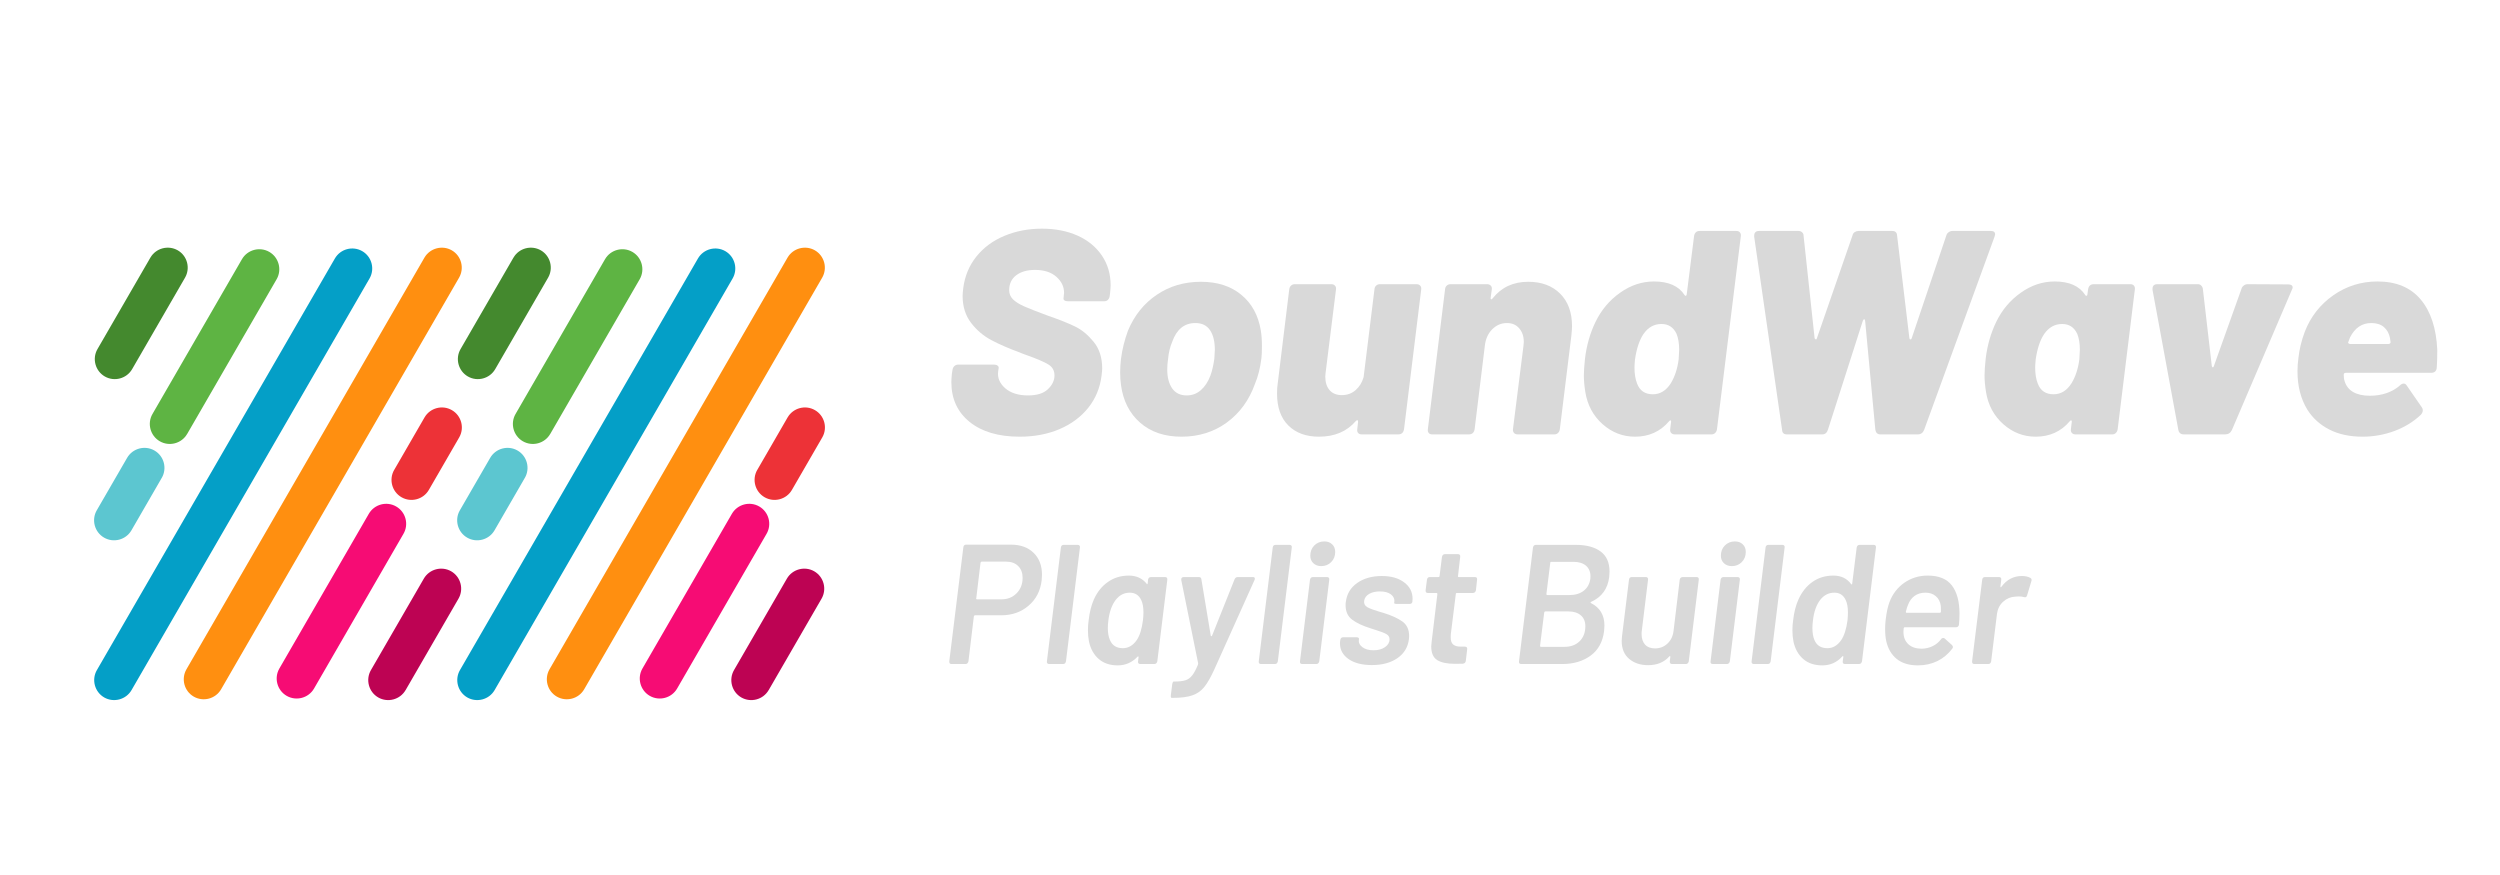 <svg xmlns="http://www.w3.org/2000/svg" xmlns:xlink="http://www.w3.org/1999/xlink" width="500" zoomAndPan="magnify" viewBox="0 0 375 131.25" height="175" preserveAspectRatio="xMidYMid meet" version="1.0"><defs><g/><clipPath id="351a5f2c5e"><path d="M 14.117 37.152 L 56 37.152 L 56 105.012 L 14.117 105.012 Z M 14.117 37.152 " clip-rule="nonzero"/></clipPath><clipPath id="ef4b00a62e"><path d="M 14.117 37.152 L 29 37.152 L 29 57 L 14.117 57 Z M 14.117 37.152 " clip-rule="nonzero"/></clipPath><clipPath id="b6926db4dc"><path d="M 22 37.152 L 42 37.152 L 42 67 L 22 67 Z M 22 37.152 " clip-rule="nonzero"/></clipPath><clipPath id="d52b0e092d"><path d="M 14.117 67 L 25 67 L 25 82 L 14.117 82 Z M 14.117 67 " clip-rule="nonzero"/></clipPath><clipPath id="67b2776c4e"><path d="M 27 37.152 L 70 37.152 L 70 105 L 27 105 Z M 27 37.152 " clip-rule="nonzero"/></clipPath><clipPath id="af548e2ff3"><path d="M 55 85 L 70 85 L 70 105.012 L 55 105.012 Z M 55 85 " clip-rule="nonzero"/></clipPath><clipPath id="b7b6497b3d"><path d="M 68 37.152 L 111 37.152 L 111 105.012 L 68 105.012 Z M 68 37.152 " clip-rule="nonzero"/></clipPath><clipPath id="e8e49240d5"><path d="M 68 37.152 L 83 37.152 L 83 57 L 68 57 Z M 68 37.152 " clip-rule="nonzero"/></clipPath><clipPath id="f08f5c5494"><path d="M 76 37.152 L 97 37.152 L 97 67 L 76 67 Z M 76 37.152 " clip-rule="nonzero"/></clipPath><clipPath id="3d9e243780"><path d="M 82 37.152 L 123.738 37.152 L 123.738 105 L 82 105 Z M 82 37.152 " clip-rule="nonzero"/></clipPath><clipPath id="a3b3859138"><path d="M 109 85 L 123.738 85 L 123.738 105.012 L 109 105.012 Z M 109 85 " clip-rule="nonzero"/></clipPath><clipPath id="9421f9145b"><path d="M 113 61 L 123.738 61 L 123.738 75 L 113 75 Z M 113 61 " clip-rule="nonzero"/></clipPath></defs><g clip-path="url(#351a5f2c5e)"><path fill="#049fc7" d="M 55.434 41.766 L 19.73 103.516 C 18.91 104.938 17.059 105.438 15.629 104.617 C 14.199 103.789 13.703 101.949 14.531 100.516 L 50.234 38.77 C 51.059 37.34 52.902 36.848 54.336 37.672 C 55.766 38.496 56.258 40.336 55.434 41.766 Z M 55.434 41.766 " fill-opacity="1" fill-rule="evenodd"/></g><g clip-path="url(#ef4b00a62e)"><path fill="#44892e" d="M 22.555 38.648 C 23.383 37.219 25.227 36.727 26.66 37.547 C 28.09 38.371 28.582 40.215 27.758 41.645 L 19.82 55.371 C 18.996 56.797 17.145 57.293 15.719 56.469 C 14.289 55.645 13.793 53.801 14.617 52.371 Z M 22.555 38.648 " fill-opacity="1" fill-rule="evenodd"/></g><g clip-path="url(#b6926db4dc)"><path fill="#5eb443" d="M 28.074 65.094 L 41.496 41.883 C 42.32 40.453 41.824 38.609 40.395 37.785 C 38.965 36.961 37.117 37.453 36.293 38.883 L 22.871 62.098 C 22.047 63.523 22.539 65.367 23.969 66.191 C 25.398 67.02 27.246 66.523 28.07 65.094 Z M 28.074 65.094 " fill-opacity="1" fill-rule="evenodd"/></g><g clip-path="url(#d52b0e092d)"><path fill="#5cc6d0" d="M 24.27 71.676 C 25.094 70.246 24.602 68.402 23.168 67.578 C 21.742 66.754 19.891 67.246 19.066 68.68 L 14.512 76.551 C 13.688 77.977 14.18 79.82 15.613 80.645 C 17.043 81.473 18.887 80.977 19.715 79.551 L 24.266 71.676 Z M 24.27 71.676 " fill-opacity="1" fill-rule="evenodd"/></g><g clip-path="url(#67b2776c4e)"><path fill="#ff8f10" d="M 27.965 100.398 L 63.664 38.648 C 64.488 37.227 66.336 36.727 67.766 37.547 C 69.199 38.375 69.691 40.215 68.863 41.648 L 33.164 103.395 C 32.34 104.824 30.492 105.316 29.062 104.492 C 27.633 103.672 27.141 101.828 27.965 100.398 Z M 27.965 100.398 " fill-opacity="1" fill-rule="evenodd"/></g><g clip-path="url(#af548e2ff3)"><path fill="#bd0353" d="M 60.836 103.516 C 60.012 104.945 58.164 105.438 56.734 104.617 C 55.305 103.793 54.812 101.949 55.637 100.52 L 63.574 86.793 C 64.398 85.367 66.246 84.871 67.676 85.695 C 69.105 86.52 69.602 88.363 68.777 89.793 L 60.84 103.516 Z M 60.836 103.516 " fill-opacity="1" fill-rule="evenodd"/></g><path fill="#f60c74" d="M 55.324 77.07 L 41.902 100.281 C 41.078 101.711 41.57 103.555 43.004 104.379 C 44.434 105.203 46.277 104.711 47.105 103.281 L 60.523 80.066 C 61.352 78.641 60.859 76.797 59.426 75.973 C 57.996 75.145 56.152 75.641 55.324 77.07 Z M 55.324 77.07 " fill-opacity="1" fill-rule="evenodd"/><path fill="#ed3237" d="M 59.125 70.488 C 58.301 71.918 58.793 73.762 60.227 74.586 C 61.652 75.41 63.504 74.918 64.328 73.484 L 68.879 65.613 C 69.707 64.188 69.211 62.344 67.781 61.52 C 66.352 60.691 64.504 61.188 63.68 62.613 L 59.129 70.488 Z M 59.125 70.488 " fill-opacity="1" fill-rule="evenodd"/><g clip-path="url(#b7b6497b3d)"><path fill="#049fc7" d="M 109.895 41.766 L 74.191 103.516 C 73.371 104.938 71.523 105.438 70.09 104.617 C 68.66 103.789 68.164 101.949 68.992 100.516 L 104.695 38.77 C 105.52 37.34 107.367 36.848 108.797 37.672 C 110.227 38.496 110.719 40.336 109.895 41.766 Z M 109.895 41.766 " fill-opacity="1" fill-rule="evenodd"/></g><g clip-path="url(#e8e49240d5)"><path fill="#44892e" d="M 77.02 38.648 C 77.844 37.219 79.688 36.727 81.121 37.547 C 82.551 38.371 83.043 40.215 82.219 41.645 L 74.281 55.371 C 73.457 56.797 71.609 57.293 70.18 56.469 C 68.75 55.645 68.254 53.801 69.078 52.371 L 77.016 38.648 Z M 77.02 38.648 " fill-opacity="1" fill-rule="evenodd"/></g><g clip-path="url(#f08f5c5494)"><path fill="#5eb443" d="M 82.535 65.094 L 95.957 41.883 C 96.781 40.453 96.285 38.609 94.855 37.785 C 93.426 36.961 91.578 37.453 90.754 38.883 L 77.332 62.098 C 76.508 63.523 77 65.367 78.43 66.191 C 79.863 67.02 81.707 66.523 82.531 65.094 Z M 82.535 65.094 " fill-opacity="1" fill-rule="evenodd"/></g><path fill="#5cc6d0" d="M 78.73 71.676 C 79.555 70.246 79.062 68.402 77.629 67.578 C 76.203 66.754 74.352 67.246 73.527 68.68 L 68.977 76.551 C 68.148 77.977 68.645 79.82 70.074 80.645 C 71.504 81.473 73.352 80.977 74.176 79.551 L 78.727 71.676 Z M 78.73 71.676 " fill-opacity="1" fill-rule="evenodd"/><g clip-path="url(#3d9e243780)"><path fill="#ff8f10" d="M 82.426 100.398 L 118.129 38.648 C 118.949 37.227 120.797 36.727 122.23 37.547 C 123.66 38.375 124.156 40.215 123.328 41.648 L 87.625 103.395 C 86.801 104.824 84.953 105.316 83.523 104.492 C 82.094 103.672 81.602 101.828 82.426 100.398 Z M 82.426 100.398 " fill-opacity="1" fill-rule="evenodd"/></g><g clip-path="url(#a3b3859138)"><path fill="#bd0353" d="M 115.297 103.516 C 114.473 104.945 112.629 105.438 111.195 104.617 C 109.766 103.793 109.273 101.949 110.098 100.52 L 118.035 86.793 C 118.859 85.367 120.711 84.871 122.137 85.695 C 123.566 86.52 124.062 88.363 123.238 89.793 L 115.301 103.516 Z M 115.297 103.516 " fill-opacity="1" fill-rule="evenodd"/></g><path fill="#f60c74" d="M 109.785 77.07 L 96.363 100.281 C 95.539 101.711 96.035 103.555 97.465 104.379 C 98.895 105.203 100.742 104.711 101.566 103.281 L 114.988 80.066 C 115.812 78.641 115.32 76.797 113.891 75.973 C 112.457 75.145 110.613 75.641 109.785 77.07 Z M 109.785 77.07 " fill-opacity="1" fill-rule="evenodd"/><g clip-path="url(#9421f9145b)"><path fill="#ed3237" d="M 113.586 70.488 C 112.762 71.918 113.254 73.762 114.688 74.586 C 116.113 75.41 117.965 74.918 118.789 73.484 L 123.34 65.613 C 124.168 64.188 123.676 62.344 122.242 61.52 C 120.812 60.691 118.969 61.188 118.141 62.613 L 113.59 70.488 Z M 113.586 70.488 " fill-opacity="1" fill-rule="evenodd"/></g><g fill="#d9d9d9" fill-opacity="1"><g transform="translate(141.173, 65.159)"><g><path d="M 11.766 0.344 C 8.598 0.344 6.098 -0.395 4.266 -1.875 C 2.441 -3.352 1.531 -5.344 1.531 -7.844 C 1.531 -8.102 1.555 -8.523 1.609 -9.109 L 1.703 -9.672 C 1.734 -9.91 1.828 -10.102 1.984 -10.25 C 2.141 -10.395 2.336 -10.469 2.578 -10.469 L 7.938 -10.469 C 8.164 -10.469 8.344 -10.414 8.469 -10.312 C 8.602 -10.207 8.656 -10.082 8.625 -9.938 L 8.547 -9.422 C 8.43 -8.484 8.785 -7.648 9.609 -6.922 C 10.441 -6.203 11.582 -5.844 13.031 -5.844 C 14.375 -5.844 15.367 -6.156 16.016 -6.781 C 16.672 -7.406 17 -8.094 17 -8.844 C 17 -9.57 16.688 -10.125 16.062 -10.5 C 15.438 -10.883 14.312 -11.363 12.688 -11.938 C 12.539 -12 12.383 -12.055 12.219 -12.109 C 12.062 -12.172 11.91 -12.234 11.766 -12.297 C 10.172 -12.879 8.77 -13.488 7.562 -14.125 C 6.352 -14.758 5.328 -15.629 4.484 -16.734 C 3.641 -17.836 3.219 -19.191 3.219 -20.797 C 3.219 -21.023 3.25 -21.398 3.312 -21.922 C 3.539 -23.723 4.191 -25.301 5.266 -26.656 C 6.348 -28.008 7.742 -29.047 9.453 -29.766 C 11.172 -30.492 13.062 -30.859 15.125 -30.859 C 17.133 -30.859 18.914 -30.508 20.469 -29.812 C 22.02 -29.113 23.234 -28.117 24.109 -26.828 C 24.984 -25.535 25.422 -24.047 25.422 -22.359 C 25.422 -22.098 25.391 -21.676 25.328 -21.094 L 25.281 -20.75 C 25.25 -20.52 25.16 -20.332 25.016 -20.188 C 24.879 -20.039 24.691 -19.969 24.453 -19.969 L 19.047 -19.969 C 18.816 -19.969 18.633 -20.008 18.5 -20.094 C 18.375 -20.188 18.328 -20.289 18.359 -20.406 L 18.391 -20.797 L 18.438 -21.234 C 18.438 -22.16 18.051 -22.961 17.281 -23.641 C 16.508 -24.328 15.441 -24.672 14.078 -24.672 C 12.891 -24.672 11.945 -24.398 11.25 -23.859 C 10.551 -23.328 10.203 -22.582 10.203 -21.625 C 10.203 -21.102 10.391 -20.648 10.766 -20.266 C 11.141 -19.891 11.703 -19.535 12.453 -19.203 C 13.211 -18.867 14.379 -18.41 15.953 -17.828 C 17.703 -17.223 19.078 -16.676 20.078 -16.188 C 21.078 -15.707 22.004 -14.945 22.859 -13.906 C 23.723 -12.863 24.156 -11.523 24.156 -9.891 C 24.156 -9.691 24.125 -9.332 24.062 -8.812 C 23.832 -6.977 23.164 -5.367 22.062 -3.984 C 20.957 -2.609 19.516 -1.539 17.734 -0.781 C 15.961 -0.031 13.973 0.344 11.766 0.344 Z M 11.766 0.344 "/></g></g></g><g fill="#d9d9d9" fill-opacity="1"><g transform="translate(166.321, 65.159)"><g><path d="M 10.891 0.344 C 8.367 0.344 6.305 -0.352 4.703 -1.75 C 3.109 -3.145 2.148 -5.031 1.828 -7.406 C 1.742 -8.02 1.703 -8.645 1.703 -9.281 C 1.703 -9.945 1.742 -10.629 1.828 -11.328 C 2.004 -12.723 2.352 -14.133 2.875 -15.562 C 3.832 -17.852 5.27 -19.645 7.188 -20.938 C 9.102 -22.238 11.312 -22.891 13.812 -22.891 C 16.289 -22.891 18.312 -22.238 19.875 -20.938 C 21.445 -19.645 22.422 -17.867 22.797 -15.609 C 22.91 -14.941 22.969 -14.156 22.969 -13.25 C 22.969 -12.438 22.941 -11.828 22.891 -11.422 C 22.711 -9.961 22.391 -8.68 21.922 -7.578 C 21.055 -5.141 19.648 -3.207 17.703 -1.781 C 15.754 -0.363 13.484 0.344 10.891 0.344 Z M 11.688 -5.844 C 12.5 -5.844 13.207 -6.109 13.812 -6.641 C 14.426 -7.18 14.906 -7.914 15.25 -8.844 C 15.488 -9.488 15.68 -10.316 15.828 -11.328 C 15.879 -11.973 15.906 -12.426 15.906 -12.688 C 15.906 -13.938 15.664 -14.914 15.188 -15.625 C 14.707 -16.344 13.973 -16.703 12.984 -16.703 C 11.328 -16.703 10.164 -15.754 9.5 -13.859 C 9.188 -13.129 8.984 -12.285 8.891 -11.328 C 8.805 -10.773 8.766 -10.238 8.766 -9.719 C 8.766 -8.562 9.008 -7.625 9.5 -6.906 C 10 -6.195 10.727 -5.844 11.688 -5.844 Z M 11.688 -5.844 "/></g></g></g><g fill="#d9d9d9" fill-opacity="1"><g transform="translate(189.901, 65.159)"><g><path d="M 16.266 -21.75 C 16.285 -21.988 16.367 -22.176 16.516 -22.312 C 16.66 -22.457 16.852 -22.531 17.094 -22.531 L 22.578 -22.531 C 22.816 -22.531 23 -22.457 23.125 -22.312 C 23.258 -22.176 23.312 -21.988 23.281 -21.75 L 20.703 -0.781 C 20.617 -0.258 20.328 0 19.828 0 L 14.344 0 C 14.113 0 13.938 -0.07 13.812 -0.219 C 13.695 -0.363 13.656 -0.551 13.688 -0.781 L 13.812 -1.875 C 13.812 -2.02 13.781 -2.102 13.719 -2.125 C 13.664 -2.156 13.582 -2.113 13.469 -2 C 12.133 -0.438 10.289 0.344 7.938 0.344 C 6.02 0.344 4.492 -0.211 3.359 -1.328 C 2.223 -2.453 1.656 -4.047 1.656 -6.109 C 1.656 -6.742 1.688 -7.234 1.75 -7.578 L 3.484 -21.75 C 3.516 -21.988 3.602 -22.176 3.75 -22.312 C 3.895 -22.457 4.082 -22.531 4.312 -22.531 L 9.812 -22.531 C 10.039 -22.531 10.219 -22.457 10.344 -22.312 C 10.477 -22.176 10.531 -21.988 10.5 -21.75 L 8.938 -9.234 L 8.891 -8.672 C 8.891 -7.805 9.109 -7.125 9.547 -6.625 C 9.984 -6.133 10.594 -5.891 11.375 -5.891 C 12.164 -5.891 12.848 -6.133 13.422 -6.625 C 14.004 -7.125 14.41 -7.781 14.641 -8.594 Z M 16.266 -21.75 "/></g></g></g><g fill="#d9d9d9" fill-opacity="1"><g transform="translate(213.132, 65.159)"><g><path d="M 16.094 -22.891 C 18.094 -22.891 19.688 -22.301 20.875 -21.125 C 22.07 -19.945 22.672 -18.312 22.672 -16.219 C 22.672 -15.957 22.641 -15.504 22.578 -14.859 L 20.844 -0.781 C 20.812 -0.551 20.723 -0.363 20.578 -0.219 C 20.43 -0.07 20.242 0 20.016 0 L 14.516 0 C 14.285 0 14.102 -0.07 13.969 -0.219 C 13.844 -0.363 13.789 -0.551 13.812 -0.781 L 15.391 -13.297 L 15.438 -13.859 C 15.438 -14.703 15.207 -15.383 14.75 -15.906 C 14.301 -16.438 13.688 -16.703 12.906 -16.703 C 12.062 -16.703 11.328 -16.391 10.703 -15.766 C 10.078 -15.141 9.707 -14.316 9.594 -13.297 L 8.062 -0.781 C 7.977 -0.258 7.688 0 7.188 0 L 1.703 0 C 1.461 0 1.285 -0.07 1.172 -0.219 C 1.055 -0.363 1.016 -0.551 1.047 -0.781 L 3.625 -21.75 C 3.645 -21.988 3.727 -22.176 3.875 -22.312 C 4.02 -22.457 4.211 -22.531 4.453 -22.531 L 9.938 -22.531 C 10.164 -22.531 10.348 -22.457 10.484 -22.312 C 10.617 -22.176 10.672 -21.988 10.641 -21.75 L 10.469 -20.531 C 10.438 -20.383 10.457 -20.297 10.531 -20.266 C 10.602 -20.242 10.68 -20.289 10.766 -20.406 C 12.078 -22.062 13.852 -22.891 16.094 -22.891 Z M 16.094 -22.891 "/></g></g></g><g fill="#d9d9d9" fill-opacity="1"><g transform="translate(236.406, 65.159)"><g><path d="M 17.703 -29.734 C 17.734 -29.961 17.816 -30.148 17.953 -30.297 C 18.098 -30.441 18.289 -30.516 18.531 -30.516 L 24.062 -30.516 C 24.289 -30.516 24.461 -30.441 24.578 -30.297 C 24.703 -30.148 24.75 -29.961 24.719 -29.734 L 21.141 -0.781 C 21.109 -0.551 21.02 -0.363 20.875 -0.219 C 20.727 -0.07 20.539 0 20.312 0 L 14.828 0 C 14.586 0 14.398 -0.07 14.266 -0.219 C 14.141 -0.363 14.094 -0.551 14.125 -0.781 L 14.25 -1.828 C 14.281 -1.973 14.258 -2.062 14.188 -2.094 C 14.113 -2.125 14.035 -2.082 13.953 -1.969 C 12.641 -0.426 10.938 0.344 8.844 0.344 C 7.02 0.344 5.398 -0.281 3.984 -1.531 C 2.578 -2.781 1.711 -4.391 1.391 -6.359 C 1.242 -7.297 1.172 -8.125 1.172 -8.844 C 1.172 -9.426 1.227 -10.27 1.344 -11.375 C 1.582 -13.352 2.109 -15.188 2.922 -16.875 C 3.797 -18.676 5.023 -20.133 6.609 -21.25 C 8.191 -22.375 9.883 -22.938 11.688 -22.938 C 13.863 -22.938 15.391 -22.266 16.266 -20.922 C 16.316 -20.805 16.383 -20.766 16.469 -20.797 C 16.562 -20.828 16.609 -20.914 16.609 -21.062 Z M 14.219 -7.672 C 14.82 -8.66 15.211 -9.852 15.391 -11.25 C 15.441 -11.945 15.469 -12.426 15.469 -12.688 C 15.469 -13.645 15.336 -14.441 15.078 -15.078 C 14.617 -16.066 13.863 -16.562 12.812 -16.562 C 11.707 -16.562 10.805 -16.055 10.109 -15.047 C 9.504 -14.141 9.082 -12.875 8.844 -11.25 C 8.789 -10.664 8.766 -10.258 8.766 -10.031 C 8.766 -9.094 8.895 -8.289 9.156 -7.625 C 9.562 -6.551 10.348 -6.016 11.516 -6.016 C 12.617 -6.016 13.52 -6.566 14.219 -7.672 Z M 14.219 -7.672 "/></g></g></g><g fill="#d9d9d9" fill-opacity="1"><g transform="translate(260.16, 65.159)"><g><path d="M 7.891 0 C 7.422 0 7.176 -0.219 7.156 -0.656 L 2.969 -29.641 L 2.969 -29.781 C 2.969 -30.27 3.211 -30.516 3.703 -30.516 L 9.641 -30.516 C 9.836 -30.516 10.008 -30.445 10.156 -30.312 C 10.301 -30.188 10.375 -30.02 10.375 -29.812 L 12.031 -14.422 C 12.094 -14.305 12.16 -14.25 12.234 -14.25 C 12.305 -14.25 12.352 -14.305 12.375 -14.422 L 17.703 -29.812 C 17.754 -30.051 17.867 -30.227 18.047 -30.344 C 18.223 -30.457 18.41 -30.516 18.609 -30.516 L 23.672 -30.516 C 24.141 -30.516 24.383 -30.281 24.406 -29.812 L 26.25 -14.422 C 26.27 -14.305 26.32 -14.25 26.406 -14.25 C 26.5 -14.25 26.562 -14.305 26.594 -14.422 L 31.781 -29.812 C 31.832 -30.02 31.945 -30.188 32.125 -30.312 C 32.301 -30.445 32.488 -30.516 32.688 -30.516 L 38.453 -30.516 C 38.891 -30.516 39.109 -30.344 39.109 -30 L 39.016 -29.641 L 28.469 -0.703 C 28.289 -0.234 27.969 0 27.5 0 L 21.891 0 C 21.68 0 21.508 -0.062 21.375 -0.188 C 21.25 -0.32 21.172 -0.492 21.141 -0.703 L 19.609 -17.047 C 19.586 -17.191 19.539 -17.266 19.469 -17.266 C 19.395 -17.266 19.328 -17.191 19.266 -17.047 L 14.031 -0.703 C 13.883 -0.234 13.598 0 13.172 0 Z M 7.891 0 "/></g></g></g><g fill="#d9d9d9" fill-opacity="1"><g transform="translate(296.51, 65.159)"><g><path d="M 16.703 -21.75 C 16.785 -22.27 17.07 -22.531 17.562 -22.531 L 23.062 -22.531 C 23.289 -22.531 23.461 -22.457 23.578 -22.312 C 23.703 -22.176 23.75 -21.988 23.719 -21.75 L 21.141 -0.781 C 21.109 -0.551 21.02 -0.363 20.875 -0.219 C 20.727 -0.07 20.539 0 20.312 0 L 14.828 0 C 14.586 0 14.398 -0.07 14.266 -0.219 C 14.141 -0.363 14.094 -0.551 14.125 -0.781 L 14.25 -1.828 C 14.281 -1.973 14.258 -2.062 14.188 -2.094 C 14.113 -2.125 14.035 -2.082 13.953 -1.969 C 12.641 -0.426 10.938 0.344 8.844 0.344 C 7.02 0.344 5.398 -0.281 3.984 -1.531 C 2.578 -2.781 1.711 -4.391 1.391 -6.359 C 1.242 -7.297 1.172 -8.125 1.172 -8.844 C 1.172 -9.426 1.227 -10.27 1.344 -11.375 C 1.582 -13.352 2.109 -15.188 2.922 -16.875 C 3.797 -18.676 5.023 -20.133 6.609 -21.25 C 8.191 -22.375 9.883 -22.938 11.688 -22.938 C 13.863 -22.938 15.391 -22.266 16.266 -20.922 C 16.316 -20.805 16.383 -20.766 16.469 -20.797 C 16.562 -20.828 16.609 -20.914 16.609 -21.062 Z M 14.219 -7.672 C 14.82 -8.66 15.211 -9.852 15.391 -11.25 C 15.441 -11.945 15.469 -12.426 15.469 -12.688 C 15.469 -13.645 15.336 -14.441 15.078 -15.078 C 14.617 -16.066 13.863 -16.562 12.812 -16.562 C 11.707 -16.562 10.805 -16.055 10.109 -15.047 C 9.504 -14.141 9.082 -12.875 8.844 -11.25 C 8.789 -10.664 8.766 -10.258 8.766 -10.031 C 8.766 -9.094 8.895 -8.289 9.156 -7.625 C 9.562 -6.551 10.348 -6.016 11.516 -6.016 C 12.617 -6.016 13.52 -6.566 14.219 -7.672 Z M 14.219 -7.672 "/></g></g></g><g fill="#d9d9d9" fill-opacity="1"><g transform="translate(320.177, 65.159)"><g><path d="M 7.406 0 C 6.945 0 6.672 -0.219 6.578 -0.656 L 2.703 -21.672 L 2.703 -21.844 C 2.703 -22.301 2.945 -22.531 3.438 -22.531 L 9.5 -22.531 C 9.707 -22.531 9.875 -22.461 10 -22.328 C 10.133 -22.203 10.219 -22.039 10.25 -21.844 L 11.594 -10.25 C 11.625 -10.125 11.676 -10.062 11.75 -10.062 C 11.82 -10.062 11.875 -10.125 11.906 -10.25 L 16.047 -21.844 C 16.098 -22.039 16.211 -22.203 16.391 -22.328 C 16.566 -22.461 16.754 -22.531 16.953 -22.531 L 23.062 -22.5 C 23.258 -22.5 23.414 -22.461 23.531 -22.391 C 23.656 -22.316 23.719 -22.207 23.719 -22.062 C 23.719 -21.945 23.672 -21.801 23.578 -21.625 L 14.609 -0.656 C 14.398 -0.219 14.062 0 13.594 0 Z M 7.406 0 "/></g></g></g><g fill="#d9d9d9" fill-opacity="1"><g transform="translate(342.841, 65.159)"><g><path d="M 12.641 -5.797 C 13.547 -5.797 14.391 -5.93 15.172 -6.203 C 15.953 -6.484 16.602 -6.859 17.125 -7.328 C 17.332 -7.523 17.523 -7.625 17.703 -7.625 C 17.898 -7.625 18.055 -7.523 18.172 -7.328 L 20.406 -4.094 C 20.52 -3.945 20.578 -3.773 20.578 -3.578 C 20.578 -3.398 20.488 -3.195 20.312 -2.969 C 19.207 -1.914 17.883 -1.098 16.344 -0.516 C 14.801 0.055 13.203 0.344 11.547 0.344 C 9.629 0.344 7.973 -0.008 6.578 -0.719 C 5.18 -1.426 4.078 -2.422 3.266 -3.703 C 2.273 -5.328 1.781 -7.242 1.781 -9.453 C 1.781 -10.098 1.828 -10.77 1.922 -11.469 C 2.066 -12.77 2.383 -14.078 2.875 -15.391 C 3.75 -17.648 5.172 -19.473 7.141 -20.859 C 9.117 -22.242 11.332 -22.938 13.781 -22.938 C 16.594 -22.938 18.754 -22.035 20.266 -20.234 C 21.773 -18.43 22.602 -15.914 22.75 -12.688 C 22.75 -11.52 22.723 -10.633 22.672 -10.031 C 22.641 -9.5 22.348 -9.234 21.797 -9.234 L 9.031 -9.234 C 8.82 -9.234 8.719 -9.133 8.719 -8.938 C 8.719 -8.562 8.758 -8.254 8.844 -8.016 C 9.051 -7.297 9.477 -6.742 10.125 -6.359 C 10.781 -5.984 11.617 -5.797 12.641 -5.797 Z M 12.859 -16.703 C 11.461 -16.703 10.398 -15.988 9.672 -14.562 L 9.422 -13.906 L 9.375 -13.781 C 9.375 -13.719 9.41 -13.664 9.484 -13.625 C 9.555 -13.582 9.617 -13.562 9.672 -13.562 L 15.438 -13.562 C 15.551 -13.562 15.633 -13.598 15.688 -13.672 C 15.75 -13.742 15.766 -13.82 15.734 -13.906 L 15.656 -14.469 C 15.508 -15.164 15.203 -15.711 14.734 -16.109 C 14.266 -16.504 13.641 -16.703 12.859 -16.703 Z M 12.859 -16.703 "/></g></g></g><g fill="#d9d9d9" fill-opacity="1"><g transform="translate(141.173, 99.604)"><g><path d="M 10.469 -17.906 C 11.906 -17.906 13.039 -17.492 13.875 -16.672 C 14.707 -15.859 15.125 -14.766 15.125 -13.391 C 15.125 -13.211 15.109 -12.938 15.078 -12.562 C 14.891 -10.977 14.234 -9.707 13.109 -8.75 C 11.992 -7.789 10.629 -7.312 9.016 -7.312 L 5.078 -7.312 C 4.992 -7.312 4.938 -7.258 4.906 -7.156 L 4.094 -0.406 C 4.07 -0.289 4.02 -0.191 3.938 -0.109 C 3.863 -0.035 3.77 0 3.656 0 L 1.562 0 C 1.426 0 1.332 -0.035 1.281 -0.109 C 1.227 -0.191 1.207 -0.289 1.219 -0.406 L 3.328 -17.5 C 3.359 -17.77 3.5 -17.906 3.75 -17.906 Z M 9.047 -9.703 C 9.961 -9.703 10.719 -10.004 11.312 -10.609 C 11.914 -11.211 12.219 -11.984 12.219 -12.922 C 12.219 -13.672 11.992 -14.266 11.547 -14.703 C 11.109 -15.141 10.504 -15.359 9.734 -15.359 L 6.078 -15.359 C 5.992 -15.359 5.938 -15.305 5.906 -15.203 L 5.266 -9.859 C 5.242 -9.828 5.242 -9.789 5.266 -9.75 C 5.297 -9.719 5.336 -9.703 5.391 -9.703 Z M 9.047 -9.703 "/></g></g></g><g fill="#d9d9d9" fill-opacity="1"><g transform="translate(155.912, 99.604)"><g><path d="M 1.453 0 C 1.336 0 1.25 -0.035 1.188 -0.109 C 1.125 -0.191 1.102 -0.289 1.125 -0.406 L 3.219 -17.469 C 3.25 -17.738 3.395 -17.875 3.656 -17.875 L 5.75 -17.875 C 5.863 -17.875 5.953 -17.836 6.016 -17.766 C 6.078 -17.691 6.098 -17.594 6.078 -17.469 L 3.984 -0.406 C 3.961 -0.289 3.914 -0.191 3.844 -0.109 C 3.77 -0.035 3.672 0 3.547 0 Z M 1.453 0 "/></g></g></g><g fill="#d9d9d9" fill-opacity="1"><g transform="translate(161.94, 99.604)"><g><path d="M 10.266 -12.641 C 10.285 -12.766 10.332 -12.863 10.406 -12.938 C 10.488 -13.008 10.598 -13.047 10.734 -13.047 L 12.797 -13.047 C 13.066 -13.047 13.188 -12.91 13.156 -12.641 L 11.656 -0.406 C 11.633 -0.289 11.582 -0.191 11.5 -0.109 C 11.426 -0.035 11.32 0 11.188 0 L 9.125 0 C 8.852 0 8.734 -0.133 8.766 -0.406 L 8.844 -1.016 C 8.852 -1.086 8.836 -1.129 8.797 -1.141 C 8.754 -1.16 8.719 -1.145 8.688 -1.094 C 7.863 -0.227 6.875 0.203 5.719 0.203 C 4.562 0.203 3.613 -0.113 2.875 -0.75 C 2.133 -1.395 1.645 -2.27 1.406 -3.375 C 1.301 -3.914 1.25 -4.477 1.25 -5.062 C 1.25 -5.602 1.285 -6.102 1.359 -6.562 C 1.492 -7.758 1.754 -8.801 2.141 -9.688 C 2.648 -10.812 3.352 -11.688 4.25 -12.312 C 5.145 -12.945 6.191 -13.266 7.391 -13.266 C 8.504 -13.266 9.391 -12.863 10.047 -12.062 C 10.078 -11.988 10.109 -11.957 10.141 -11.969 C 10.172 -11.988 10.195 -12.035 10.219 -12.109 Z M 8.562 -3.578 C 9.02 -4.242 9.332 -5.234 9.5 -6.547 C 9.551 -6.984 9.578 -7.379 9.578 -7.734 C 9.578 -8.504 9.469 -9.117 9.25 -9.578 C 8.906 -10.328 8.332 -10.703 7.531 -10.703 C 6.688 -10.703 5.984 -10.344 5.422 -9.625 C 4.836 -8.863 4.469 -7.828 4.312 -6.516 C 4.258 -6.109 4.234 -5.734 4.234 -5.391 C 4.234 -4.691 4.336 -4.098 4.547 -3.609 C 4.891 -2.785 5.535 -2.375 6.484 -2.375 C 7.305 -2.375 8 -2.773 8.562 -3.578 Z M 8.562 -3.578 "/></g></g></g><g fill="#d9d9d9" fill-opacity="1"><g transform="translate(175.581, 99.604)"><g><path d="M 0.172 5.078 C 0.055 5.078 0.016 4.941 0.047 4.672 L 0.25 3.047 C 0.27 2.922 0.301 2.816 0.344 2.734 C 0.383 2.66 0.422 2.625 0.453 2.625 L 0.609 2.625 C 1.297 2.625 1.836 2.562 2.234 2.438 C 2.629 2.312 2.969 2.066 3.25 1.703 C 3.531 1.348 3.816 0.816 4.109 0.109 C 4.129 0.055 4.141 -0.016 4.141 -0.109 L 1.609 -12.594 L 1.609 -12.703 C 1.609 -12.93 1.738 -13.047 2 -13.047 L 4.234 -13.047 C 4.473 -13.047 4.602 -12.938 4.625 -12.719 L 6.031 -4.266 C 6.039 -4.203 6.066 -4.172 6.109 -4.172 C 6.16 -4.172 6.203 -4.203 6.234 -4.266 L 9.609 -12.719 C 9.711 -12.938 9.875 -13.047 10.094 -13.047 L 12.344 -13.047 C 12.539 -13.047 12.641 -12.973 12.641 -12.828 C 12.641 -12.723 12.625 -12.645 12.594 -12.594 L 6.609 0.719 C 6.066 1.926 5.555 2.828 5.078 3.422 C 4.609 4.016 4.016 4.438 3.297 4.688 C 2.578 4.945 1.586 5.078 0.328 5.078 Z M 0.172 5.078 "/></g></g></g><g fill="#d9d9d9" fill-opacity="1"><g transform="translate(187.689, 99.604)"><g><path d="M 1.453 0 C 1.336 0 1.25 -0.035 1.188 -0.109 C 1.125 -0.191 1.102 -0.289 1.125 -0.406 L 3.219 -17.469 C 3.25 -17.738 3.395 -17.875 3.656 -17.875 L 5.75 -17.875 C 5.863 -17.875 5.953 -17.836 6.016 -17.766 C 6.078 -17.691 6.098 -17.594 6.078 -17.469 L 3.984 -0.406 C 3.961 -0.289 3.914 -0.191 3.844 -0.109 C 3.77 -0.035 3.672 0 3.547 0 Z M 1.453 0 "/></g></g></g><g fill="#d9d9d9" fill-opacity="1"><g transform="translate(193.717, 99.604)"><g><path d="M 4.469 -14.688 C 3.988 -14.688 3.594 -14.832 3.281 -15.125 C 2.977 -15.414 2.828 -15.789 2.828 -16.25 C 2.828 -16.863 3.023 -17.375 3.422 -17.781 C 3.828 -18.188 4.332 -18.391 4.938 -18.391 C 5.426 -18.391 5.816 -18.242 6.109 -17.953 C 6.41 -17.672 6.562 -17.289 6.562 -16.812 C 6.562 -16.195 6.359 -15.688 5.953 -15.281 C 5.555 -14.883 5.062 -14.688 4.469 -14.688 Z M 1.641 0 C 1.359 0 1.238 -0.133 1.281 -0.406 L 2.781 -12.641 C 2.832 -12.91 2.988 -13.047 3.25 -13.047 L 5.312 -13.047 C 5.582 -13.047 5.703 -12.91 5.672 -12.641 L 4.172 -0.406 C 4.148 -0.289 4.098 -0.191 4.016 -0.109 C 3.941 -0.035 3.848 0 3.734 0 Z M 1.641 0 "/></g></g></g><g fill="#d9d9d9" fill-opacity="1"><g transform="translate(200.027, 99.604)"><g><path d="M 5.75 0.156 C 4.281 0.156 3.113 -0.145 2.25 -0.75 C 1.395 -1.352 0.969 -2.133 0.969 -3.094 C 0.969 -3.258 0.977 -3.383 1 -3.469 L 1.016 -3.609 C 1.055 -3.879 1.203 -4.016 1.453 -4.016 L 3.453 -4.016 C 3.566 -4.016 3.656 -3.992 3.719 -3.953 C 3.789 -3.922 3.82 -3.879 3.812 -3.828 L 3.812 -3.656 C 3.738 -3.227 3.91 -2.852 4.328 -2.531 C 4.742 -2.219 5.301 -2.062 6 -2.062 C 6.695 -2.062 7.27 -2.219 7.719 -2.531 C 8.176 -2.852 8.406 -3.242 8.406 -3.703 C 8.406 -4.047 8.25 -4.305 7.938 -4.484 C 7.633 -4.66 7.145 -4.852 6.469 -5.062 L 5.547 -5.359 C 4.391 -5.723 3.477 -6.148 2.812 -6.641 C 2.145 -7.141 1.812 -7.863 1.812 -8.812 C 1.812 -9.031 1.82 -9.191 1.844 -9.297 C 1.988 -10.504 2.555 -11.457 3.547 -12.156 C 4.535 -12.852 5.77 -13.203 7.25 -13.203 C 8.645 -13.203 9.758 -12.883 10.594 -12.25 C 11.438 -11.625 11.859 -10.801 11.859 -9.781 C 11.859 -9.582 11.848 -9.43 11.828 -9.328 C 11.797 -9.117 11.648 -9.016 11.391 -9.016 L 9.484 -9.016 C 9.223 -9.016 9.094 -9.066 9.094 -9.172 L 9.125 -9.328 C 9.176 -9.766 9.008 -10.133 8.625 -10.438 C 8.238 -10.738 7.68 -10.891 6.953 -10.891 C 6.305 -10.891 5.77 -10.766 5.344 -10.516 C 4.914 -10.266 4.664 -9.922 4.594 -9.484 C 4.539 -9.066 4.695 -8.75 5.062 -8.531 C 5.438 -8.32 6.047 -8.094 6.891 -7.844 L 7.438 -7.688 C 8.664 -7.312 9.625 -6.879 10.312 -6.391 C 11 -5.91 11.344 -5.176 11.344 -4.188 C 11.344 -3.988 11.332 -3.836 11.312 -3.734 C 11.164 -2.523 10.586 -1.57 9.578 -0.875 C 8.578 -0.188 7.301 0.156 5.75 0.156 Z M 5.75 0.156 "/></g></g></g><g fill="#d9d9d9" fill-opacity="1"><g transform="translate(212.263, 99.604)"><g><path d="M 9.125 -11.062 C 9.102 -10.945 9.051 -10.848 8.969 -10.766 C 8.895 -10.691 8.789 -10.656 8.656 -10.656 L 6.266 -10.656 C 6.16 -10.656 6.109 -10.602 6.109 -10.5 L 5.359 -4.469 C 5.348 -4.352 5.344 -4.191 5.344 -3.984 C 5.344 -3.504 5.461 -3.156 5.703 -2.938 C 5.953 -2.719 6.332 -2.609 6.844 -2.609 L 7.484 -2.609 C 7.617 -2.609 7.711 -2.566 7.766 -2.484 C 7.816 -2.41 7.832 -2.316 7.812 -2.203 L 7.609 -0.484 C 7.578 -0.234 7.43 -0.086 7.172 -0.047 L 5.984 -0.031 C 4.805 -0.031 3.914 -0.219 3.312 -0.594 C 2.719 -0.969 2.422 -1.656 2.422 -2.656 C 2.422 -2.77 2.441 -3 2.484 -3.344 L 3.344 -10.5 C 3.344 -10.602 3.301 -10.656 3.219 -10.656 L 1.922 -10.656 C 1.797 -10.656 1.703 -10.691 1.641 -10.766 C 1.586 -10.848 1.566 -10.945 1.578 -11.062 L 1.781 -12.641 C 1.82 -12.91 1.969 -13.047 2.219 -13.047 L 3.5 -13.047 C 3.602 -13.047 3.66 -13.098 3.672 -13.203 L 4.031 -16.062 C 4.051 -16.188 4.098 -16.285 4.172 -16.359 C 4.254 -16.441 4.352 -16.484 4.469 -16.484 L 6.438 -16.484 C 6.57 -16.484 6.664 -16.441 6.719 -16.359 C 6.77 -16.285 6.785 -16.188 6.766 -16.062 L 6.438 -13.203 C 6.414 -13.172 6.414 -13.133 6.438 -13.094 C 6.469 -13.062 6.508 -13.047 6.562 -13.047 L 8.969 -13.047 C 9.102 -13.047 9.195 -13.008 9.25 -12.938 C 9.301 -12.863 9.316 -12.766 9.297 -12.641 Z M 9.125 -11.062 "/></g></g></g><g fill="#d9d9d9" fill-opacity="1"><g transform="translate(221.535, 99.604)"><g/></g></g><g fill="#d9d9d9" fill-opacity="1"><g transform="translate(226.491, 99.604)"><g><path d="M 12.219 -9.344 C 12.145 -9.332 12.102 -9.305 12.094 -9.266 C 12.082 -9.223 12.102 -9.18 12.156 -9.141 C 13.5 -8.461 14.172 -7.344 14.172 -5.781 C 14.172 -5.602 14.156 -5.328 14.125 -4.953 C 13.926 -3.336 13.254 -2.109 12.109 -1.266 C 10.961 -0.422 9.539 0 7.844 0 L 1.719 0 C 1.438 0 1.316 -0.133 1.359 -0.406 L 3.453 -17.469 C 3.504 -17.738 3.656 -17.875 3.906 -17.875 L 9.859 -17.875 C 11.473 -17.875 12.723 -17.539 13.609 -16.875 C 14.492 -16.219 14.938 -15.219 14.938 -13.875 C 14.938 -13.695 14.922 -13.422 14.891 -13.047 C 14.672 -11.297 13.781 -10.062 12.219 -9.344 Z M 6.203 -15.328 C 6.098 -15.328 6.047 -15.273 6.047 -15.172 L 5.469 -10.5 C 5.469 -10.395 5.508 -10.344 5.594 -10.344 L 8.922 -10.344 C 9.805 -10.344 10.523 -10.562 11.078 -11 C 11.629 -11.438 11.957 -12.035 12.062 -12.797 C 12.07 -12.879 12.078 -13 12.078 -13.156 C 12.078 -13.832 11.852 -14.363 11.406 -14.75 C 10.957 -15.133 10.332 -15.328 9.531 -15.328 Z M 8.172 -2.578 C 9.129 -2.578 9.891 -2.859 10.453 -3.422 C 11.023 -3.984 11.312 -4.734 11.312 -5.672 C 11.312 -6.367 11.086 -6.91 10.641 -7.297 C 10.191 -7.691 9.566 -7.891 8.766 -7.891 L 5.312 -7.891 C 5.227 -7.891 5.172 -7.836 5.141 -7.734 L 4.516 -2.734 C 4.516 -2.629 4.562 -2.578 4.656 -2.578 Z M 8.172 -2.578 "/></g></g></g><g fill="#d9d9d9" fill-opacity="1"><g transform="translate(241.894, 99.604)"><g><path d="M 10.062 -12.641 C 10.113 -12.91 10.27 -13.047 10.531 -13.047 L 12.562 -13.047 C 12.844 -13.047 12.961 -12.91 12.922 -12.641 L 11.422 -0.406 C 11.398 -0.289 11.348 -0.191 11.266 -0.109 C 11.191 -0.035 11.098 0 10.984 0 L 8.922 0 C 8.797 0 8.703 -0.035 8.641 -0.109 C 8.586 -0.191 8.566 -0.289 8.578 -0.406 L 8.656 -1.078 C 8.656 -1.141 8.641 -1.176 8.609 -1.188 C 8.578 -1.207 8.535 -1.188 8.484 -1.125 C 7.711 -0.258 6.656 0.172 5.312 0.172 C 4.176 0.172 3.234 -0.141 2.484 -0.766 C 1.734 -1.398 1.359 -2.301 1.359 -3.469 C 1.359 -3.602 1.375 -3.828 1.406 -4.141 L 2.453 -12.641 C 2.484 -12.91 2.629 -13.047 2.891 -13.047 L 4.984 -13.047 C 5.098 -13.047 5.188 -13.008 5.25 -12.938 C 5.312 -12.863 5.332 -12.766 5.312 -12.641 L 4.375 -4.984 C 4.352 -4.879 4.344 -4.719 4.344 -4.5 C 4.344 -3.832 4.516 -3.305 4.859 -2.922 C 5.211 -2.535 5.711 -2.344 6.359 -2.344 C 7.086 -2.344 7.707 -2.582 8.219 -3.062 C 8.738 -3.539 9.047 -4.18 9.141 -4.984 Z M 10.062 -12.641 "/></g></g></g><g fill="#d9d9d9" fill-opacity="1"><g transform="translate(255.305, 99.604)"><g><path d="M 4.469 -14.688 C 3.988 -14.688 3.594 -14.832 3.281 -15.125 C 2.977 -15.414 2.828 -15.789 2.828 -16.25 C 2.828 -16.863 3.023 -17.375 3.422 -17.781 C 3.828 -18.188 4.332 -18.391 4.938 -18.391 C 5.426 -18.391 5.816 -18.242 6.109 -17.953 C 6.41 -17.672 6.562 -17.289 6.562 -16.812 C 6.562 -16.195 6.359 -15.688 5.953 -15.281 C 5.555 -14.883 5.062 -14.688 4.469 -14.688 Z M 1.641 0 C 1.359 0 1.238 -0.133 1.281 -0.406 L 2.781 -12.641 C 2.832 -12.91 2.988 -13.047 3.25 -13.047 L 5.312 -13.047 C 5.582 -13.047 5.703 -12.91 5.672 -12.641 L 4.172 -0.406 C 4.148 -0.289 4.098 -0.191 4.016 -0.109 C 3.941 -0.035 3.848 0 3.734 0 Z M 1.641 0 "/></g></g></g><g fill="#d9d9d9" fill-opacity="1"><g transform="translate(261.615, 99.604)"><g><path d="M 1.453 0 C 1.336 0 1.25 -0.035 1.188 -0.109 C 1.125 -0.191 1.102 -0.289 1.125 -0.406 L 3.219 -17.469 C 3.25 -17.738 3.395 -17.875 3.656 -17.875 L 5.75 -17.875 C 5.863 -17.875 5.953 -17.836 6.016 -17.766 C 6.078 -17.691 6.098 -17.594 6.078 -17.469 L 3.984 -0.406 C 3.961 -0.289 3.914 -0.191 3.844 -0.109 C 3.77 -0.035 3.672 0 3.547 0 Z M 1.453 0 "/></g></g></g><g fill="#d9d9d9" fill-opacity="1"><g transform="translate(267.643, 99.604)"><g><path d="M 10.859 -17.469 C 10.91 -17.738 11.062 -17.875 11.312 -17.875 L 13.391 -17.875 C 13.66 -17.875 13.781 -17.738 13.75 -17.469 L 11.656 -0.406 C 11.633 -0.289 11.582 -0.191 11.5 -0.109 C 11.426 -0.035 11.32 0 11.188 0 L 9.125 0 C 8.852 0 8.734 -0.133 8.766 -0.406 L 8.859 -1.078 C 8.859 -1.141 8.844 -1.176 8.812 -1.188 C 8.781 -1.207 8.738 -1.188 8.688 -1.125 C 7.883 -0.238 6.891 0.203 5.703 0.203 C 4.535 0.203 3.582 -0.113 2.844 -0.75 C 2.102 -1.395 1.613 -2.27 1.375 -3.375 C 1.27 -3.914 1.219 -4.477 1.219 -5.062 C 1.219 -5.602 1.254 -6.102 1.328 -6.562 C 1.461 -7.758 1.727 -8.801 2.125 -9.688 C 2.633 -10.812 3.332 -11.688 4.219 -12.312 C 5.113 -12.945 6.16 -13.266 7.359 -13.266 C 8.516 -13.266 9.398 -12.844 10.016 -12 C 10.047 -11.957 10.082 -11.938 10.125 -11.938 C 10.164 -11.945 10.188 -11.988 10.188 -12.062 Z M 8.531 -3.578 C 8.988 -4.242 9.305 -5.234 9.484 -6.547 C 9.523 -6.984 9.547 -7.379 9.547 -7.734 C 9.547 -8.504 9.438 -9.117 9.219 -9.578 C 8.883 -10.328 8.316 -10.703 7.516 -10.703 C 6.66 -10.703 5.953 -10.344 5.391 -9.625 C 4.805 -8.863 4.441 -7.828 4.297 -6.516 C 4.242 -6.109 4.219 -5.734 4.219 -5.391 C 4.219 -4.691 4.316 -4.098 4.516 -3.609 C 4.859 -2.785 5.508 -2.375 6.469 -2.375 C 7.281 -2.375 7.969 -2.773 8.531 -3.578 Z M 8.531 -3.578 "/></g></g></g><g fill="#d9d9d9" fill-opacity="1"><g transform="translate(281.284, 99.604)"><g><path d="M 7 -2.297 C 7.594 -2.316 8.133 -2.445 8.625 -2.688 C 9.125 -2.938 9.535 -3.273 9.859 -3.703 C 9.941 -3.836 10.062 -3.906 10.219 -3.906 C 10.289 -3.906 10.359 -3.879 10.422 -3.828 L 11.5 -2.859 C 11.602 -2.754 11.656 -2.648 11.656 -2.547 C 11.656 -2.461 11.617 -2.379 11.547 -2.297 C 10.961 -1.516 10.227 -0.898 9.344 -0.453 C 8.457 -0.016 7.477 0.203 6.406 0.203 C 5.094 0.203 4.035 -0.113 3.234 -0.75 C 2.441 -1.395 1.914 -2.285 1.656 -3.422 C 1.539 -3.953 1.484 -4.566 1.484 -5.266 C 1.484 -5.691 1.508 -6.133 1.562 -6.594 C 1.695 -7.75 1.891 -8.648 2.141 -9.297 C 2.598 -10.504 3.336 -11.469 4.359 -12.188 C 5.391 -12.906 6.562 -13.266 7.875 -13.266 C 9.539 -13.266 10.75 -12.77 11.5 -11.781 C 12.258 -10.789 12.641 -9.375 12.641 -7.531 C 12.641 -7.02 12.613 -6.484 12.562 -5.922 C 12.551 -5.805 12.504 -5.707 12.422 -5.625 C 12.348 -5.551 12.254 -5.516 12.141 -5.516 L 4.438 -5.516 C 4.352 -5.516 4.297 -5.461 4.266 -5.359 L 4.234 -4.828 C 4.234 -4.047 4.477 -3.426 4.969 -2.969 C 5.457 -2.52 6.133 -2.297 7 -2.297 Z M 7.531 -10.703 C 6.906 -10.703 6.367 -10.547 5.922 -10.234 C 5.484 -9.922 5.156 -9.484 4.938 -8.922 C 4.832 -8.711 4.719 -8.352 4.594 -7.844 C 4.582 -7.738 4.617 -7.688 4.703 -7.688 L 9.688 -7.688 C 9.781 -7.688 9.836 -7.738 9.859 -7.844 C 9.859 -8.301 9.848 -8.609 9.828 -8.766 C 9.742 -9.359 9.5 -9.828 9.094 -10.172 C 8.695 -10.523 8.176 -10.703 7.531 -10.703 Z M 7.531 -10.703 "/></g></g></g><g fill="#d9d9d9" fill-opacity="1"><g transform="translate(294.72, 99.604)"><g><path d="M 8.562 -13.203 C 9.07 -13.203 9.492 -13.109 9.828 -12.922 C 10.016 -12.816 10.066 -12.648 9.984 -12.422 L 9.344 -10.297 C 9.301 -10.16 9.238 -10.07 9.156 -10.031 C 9.082 -10 8.977 -10.004 8.844 -10.047 C 8.656 -10.109 8.398 -10.141 8.078 -10.141 C 7.867 -10.141 7.707 -10.129 7.594 -10.109 C 6.895 -10.078 6.285 -9.828 5.766 -9.359 C 5.242 -8.891 4.93 -8.281 4.828 -7.531 L 3.953 -0.406 C 3.941 -0.289 3.895 -0.191 3.812 -0.109 C 3.738 -0.035 3.645 0 3.531 0 L 1.438 0 C 1.312 0 1.219 -0.035 1.156 -0.109 C 1.102 -0.191 1.082 -0.289 1.094 -0.406 L 2.609 -12.641 C 2.641 -12.91 2.785 -13.047 3.047 -13.047 L 5.109 -13.047 C 5.379 -13.047 5.5 -12.91 5.469 -12.641 L 5.344 -11.656 C 5.344 -11.582 5.352 -11.535 5.375 -11.516 C 5.406 -11.504 5.445 -11.531 5.5 -11.594 C 6.289 -12.664 7.312 -13.203 8.562 -13.203 Z M 8.562 -13.203 "/></g></g></g></svg>